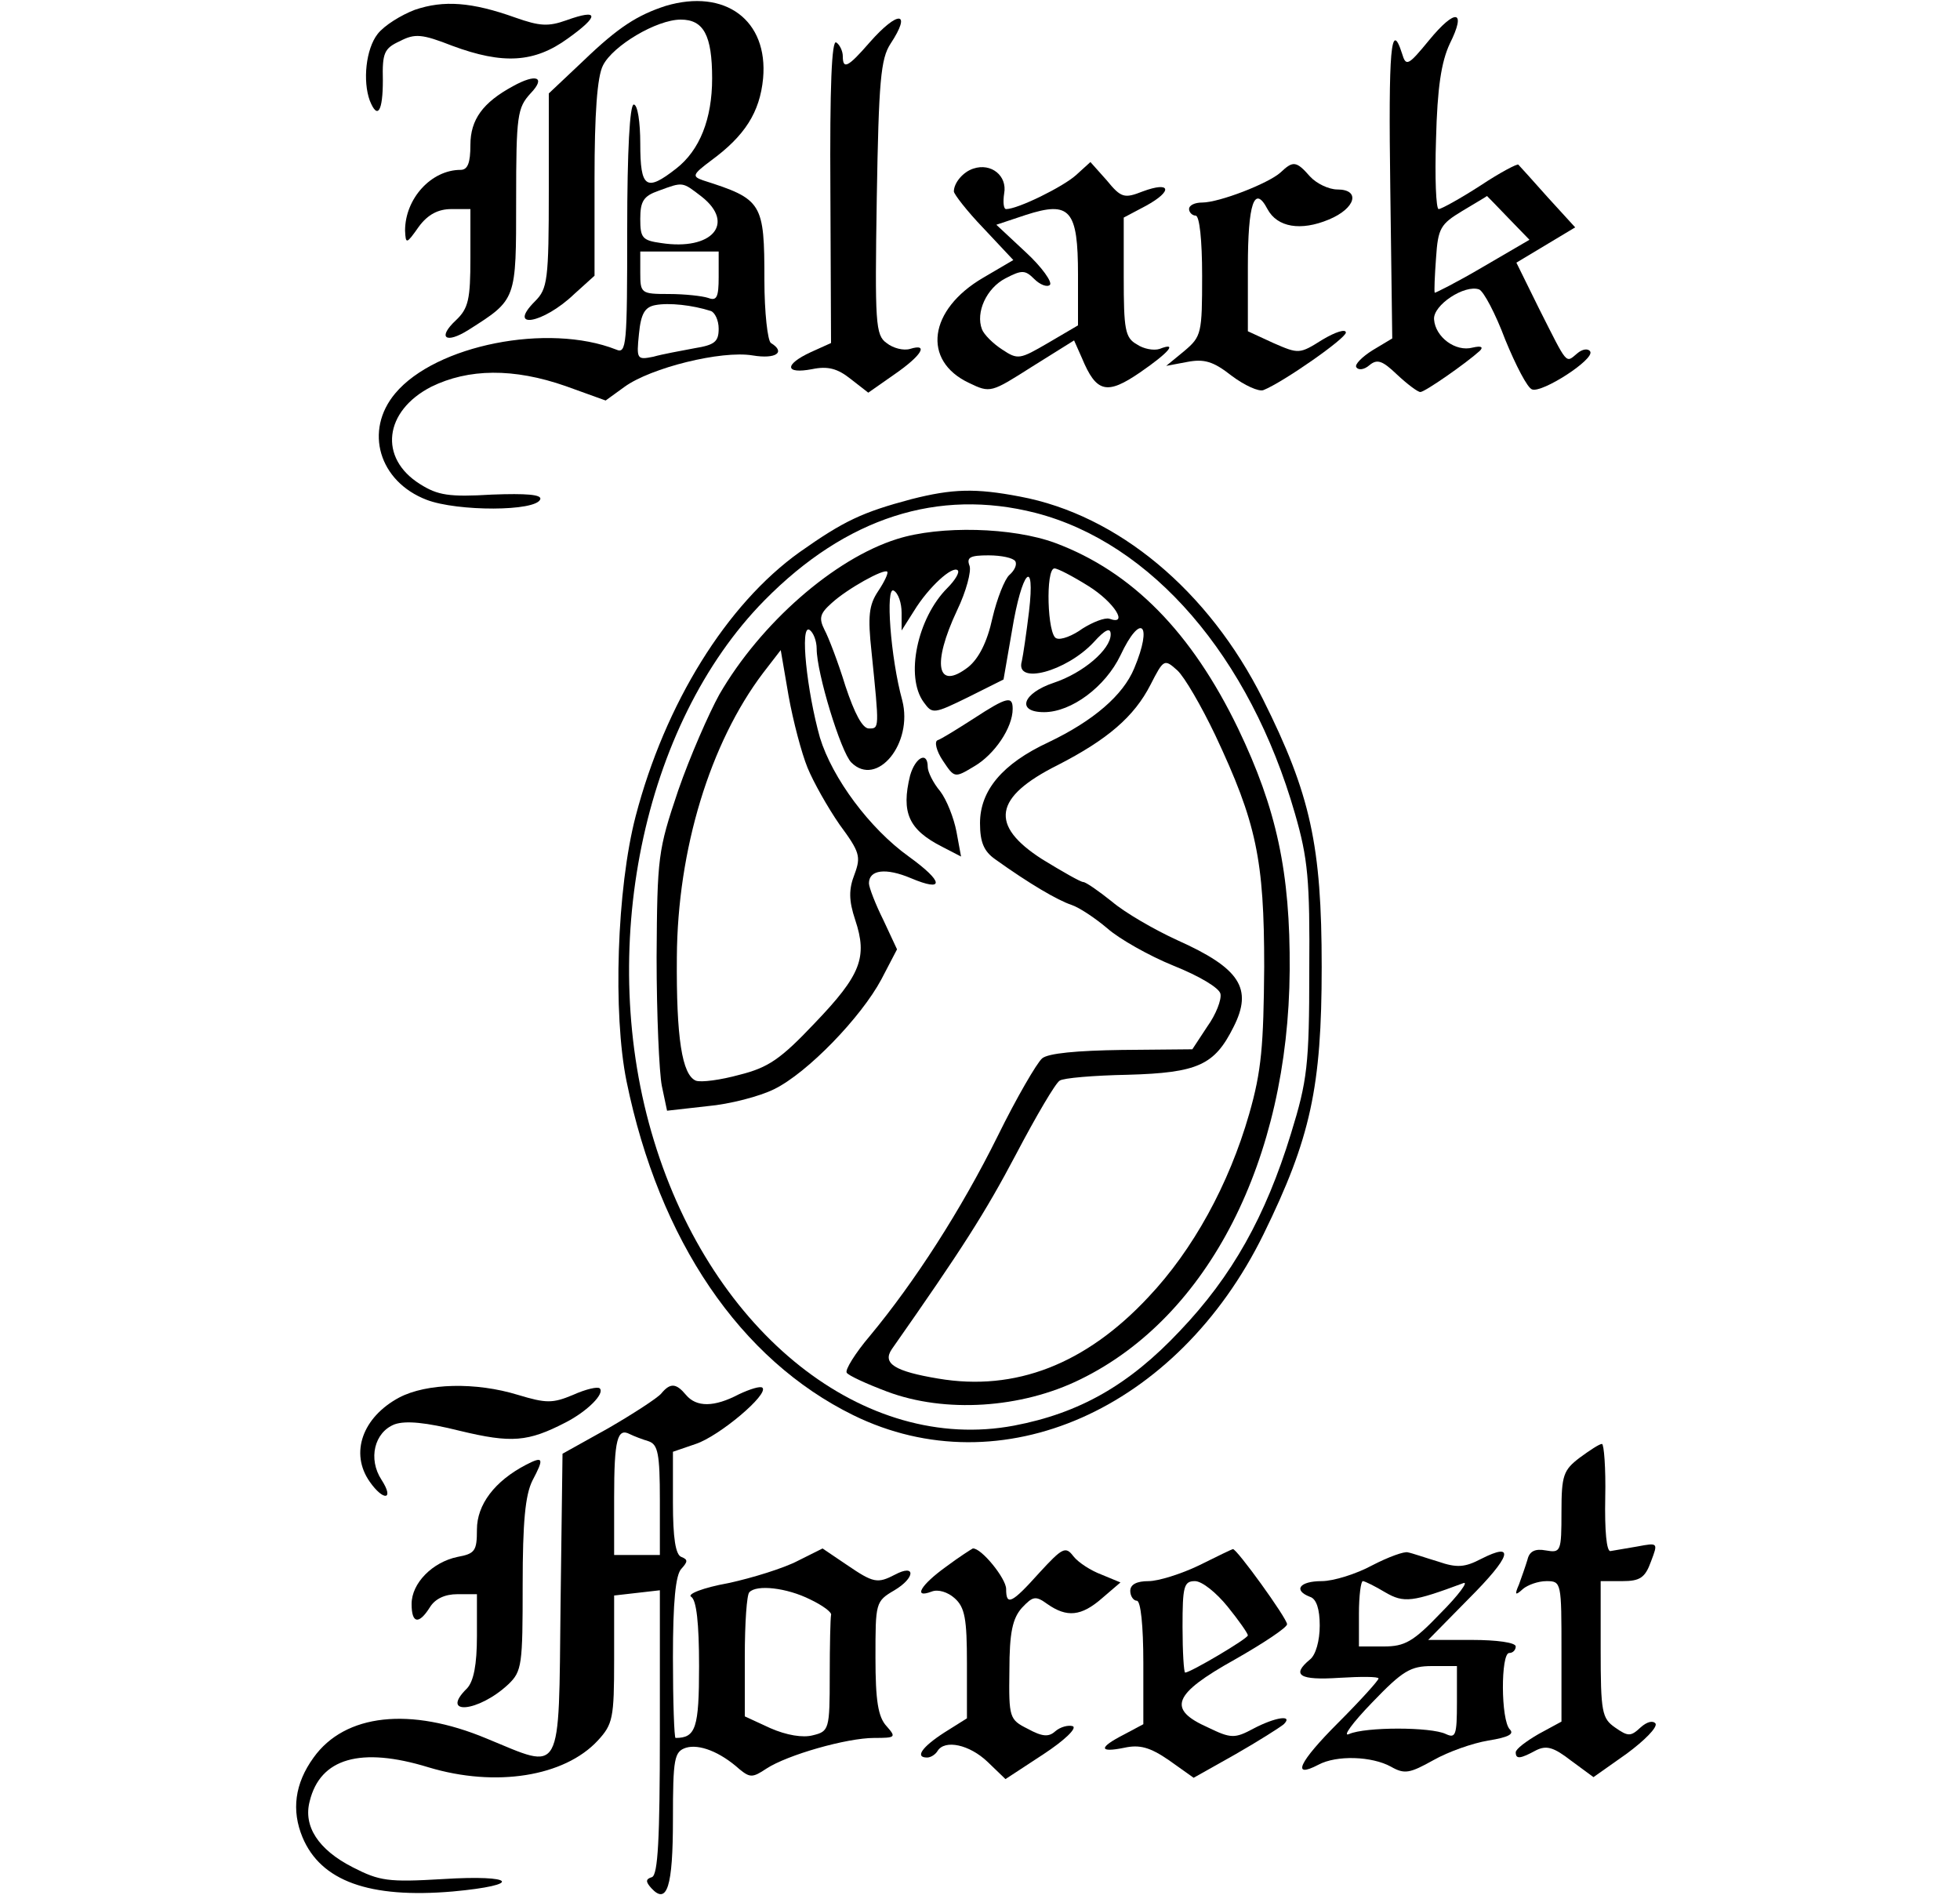 <?xml version="1.0" standalone="no"?>
<!DOCTYPE svg PUBLIC "-//W3C//DTD SVG 20010904//EN"
 "http://www.w3.org/TR/2001/REC-SVG-20010904/DTD/svg10.dtd">
<svg version="1.0" xmlns="http://www.w3.org/2000/svg"
 width="300pt" height="290pt" viewBox="0 0 300 290"
 preserveAspectRatio="xMidYMid meet">
<g transform="translate(0,290) scale(0.1,-0.1)"
fill="#000000" stroke="none">
<path d="M635 2885 c-21 -8 -47 -24 -57 -37 -18 -23 -23 -72 -12 -102 12 -30
20 -16 20 31 -1 42 2 49 26 60 23 12 34 11 80 -7 78 -29 126 -26 177 11 49 35
48 46 -2 28 -28 -10 -41 -9 -78 4 -67 24 -110 27 -154 12z"/>
<path d="M1019 2891 c-43 -14 -72 -32 -126 -84 l-53 -50 0 -148 c0 -138 -2
-151 -21 -170 -44 -44 12 -35 60 11 l31 28 0 149 c0 98 4 156 13 173 15 30 82
70 119 70 35 0 48 -24 48 -90 0 -62 -19 -110 -55 -138 -46 -36 -55 -30 -55 38
0 33 -4 60 -10 60 -6 0 -10 -70 -10 -191 0 -178 -1 -191 -17 -184 -104 41
-276 7 -338 -67 -48 -57 -25 -135 48 -163 47 -18 168 -18 174 1 2 7 -21 9 -74
7 -66 -4 -83 -1 -110 16 -64 40 -55 112 17 149 57 28 126 29 206 1 l61 -22 29
21 c40 29 148 56 196 48 36 -6 51 5 28 19 -5 3 -10 47 -10 96 0 119 -3 124
-94 153 -17 6 -16 9 12 30 52 38 75 74 80 126 8 89 -58 138 -149 111z m55
-292 c52 -41 16 -83 -62 -71 -29 4 -32 8 -32 37 0 27 5 35 28 43 38 14 36 14
66 -9z m26 -123 c0 -31 -3 -37 -16 -32 -9 3 -36 6 -60 6 -43 0 -44 1 -44 33
l0 32 60 0 60 0 0 -39z m-12 -52 c6 -2 12 -14 12 -27 0 -20 -6 -25 -37 -30
-21 -4 -49 -9 -63 -13 -25 -5 -26 -4 -22 35 3 31 9 41 25 44 21 4 57 0 85 -9z"/>
<path d="M2187 2838 c-32 -39 -35 -40 -41 -20 -17 53 -21 8 -18 -207 l3 -229
-30 -18 c-16 -10 -28 -22 -25 -26 3 -5 12 -4 20 3 12 10 20 7 42 -14 16 -15
32 -27 36 -27 7 0 70 44 91 63 6 6 2 8 -11 5 -26 -7 -57 16 -59 43 -2 22 47
54 69 46 7 -3 25 -37 40 -77 16 -39 34 -74 41 -76 15 -6 96 46 89 58 -3 5 -12
4 -20 -3 -18 -15 -14 -19 -58 68 l-35 71 45 27 45 27 -42 46 c-23 26 -44 49
-45 50 -1 2 -28 -12 -58 -32 -31 -20 -60 -36 -64 -36 -4 0 -6 48 -4 107 2 79
8 118 21 146 26 52 9 55 -32 5z m122 -272 l32 -33 -72 -42 c-39 -23 -73 -40
-73 -39 -1 2 0 26 2 53 3 46 7 52 40 72 20 12 37 22 38 23 0 0 15 -15 33 -34z"/>
<path d="M1331 2835 c-33 -38 -41 -42 -41 -21 0 8 -5 18 -10 21 -7 5 -10 -68
-9 -227 l1 -233 -31 -14 c-41 -19 -40 -34 2 -26 24 5 39 1 59 -15 l27 -21 40
28 c42 29 53 48 24 39 -10 -3 -26 1 -36 9 -17 12 -18 30 -15 222 3 179 6 213
21 236 33 50 12 52 -32 2z"/>
<path d="M785 2768 c-46 -25 -65 -51 -65 -90 0 -27 -4 -38 -15 -38 -45 0 -85
-44 -85 -93 1 -21 2 -21 21 6 14 19 30 27 50 27 l29 0 0 -75 c0 -63 -3 -77
-22 -95 -29 -27 -16 -37 19 -15 74 47 73 45 73 199 0 130 2 141 22 163 24 25
9 31 -27 11z"/>
<path d="M1490 2642 c-16 -5 -30 -22 -30 -35 0 -4 20 -30 45 -56 l46 -49 -46
-27 c-84 -49 -94 -127 -22 -161 33 -16 34 -15 97 25 l64 40 12 -27 c22 -53 38
-57 89 -22 45 31 58 47 30 36 -9 -3 -25 0 -35 7 -18 10 -20 23 -20 103 l0 91
34 18 c42 23 38 38 -5 22 -28 -11 -33 -10 -55 17 l-25 28 -22 -20 c-20 -18
-89 -52 -107 -52 -4 0 -5 11 -3 24 5 27 -20 47 -47 38z m160 -163 l0 -77 -46
-27 c-43 -25 -46 -26 -70 -10 -14 9 -28 23 -31 31 -10 26 7 63 36 78 25 13 30
13 44 -1 9 -9 20 -13 24 -9 4 4 -12 27 -37 50 l-45 42 45 15 c68 22 80 8 80
-92z"/>
<path d="M1960 2636 c-19 -17 -94 -46 -120 -46 -11 0 -20 -4 -20 -10 0 -5 5
-10 10 -10 6 0 10 -37 10 -92 0 -88 -1 -93 -27 -115 l-28 -23 32 6 c26 5 40 1
68 -21 20 -15 42 -25 49 -22 30 12 126 79 126 88 0 6 -16 1 -36 -11 -35 -22
-36 -22 -75 -5 l-39 18 0 98 c0 98 10 127 30 89 15 -28 51 -34 94 -16 41 17
49 46 13 46 -13 0 -32 9 -42 20 -21 24 -26 24 -45 6z"/>
<path d="M1395 2136 c-75 -20 -103 -33 -171 -81 -112 -80 -206 -232 -251 -404
-29 -111 -35 -303 -14 -406 50 -244 174 -426 347 -511 226 -111 496 8 628 277
72 147 89 225 89 409 0 186 -17 264 -90 410 -83 166 -222 282 -372 310 -68 13
-103 12 -166 -4z m190 -21 c178 -46 328 -220 397 -460 20 -69 23 -102 22 -240
0 -145 -3 -169 -28 -250 -39 -127 -90 -218 -170 -302 -78 -83 -154 -126 -254
-145 -229 -43 -461 141 -551 436 -89 290 -18 637 169 827 125 127 266 172 415
134z"/>
<path d="M1373 2075 c-96 -30 -209 -129 -272 -238 -16 -29 -45 -95 -63 -147
-31 -92 -32 -101 -33 -255 0 -88 4 -177 8 -197 l8 -38 62 7 c34 3 80 15 102
26 51 25 133 110 164 168 l24 46 -21 45 c-12 24 -22 50 -22 56 0 21 26 24 64
8 52 -22 51 -6 -3 33 -60 43 -117 120 -136 182 -20 71 -31 174 -16 165 6 -4
11 -17 11 -29 0 -37 37 -158 53 -174 39 -39 95 29 78 95 -18 65 -26 176 -13
168 7 -4 12 -19 12 -34 l0 -27 19 30 c22 36 59 70 67 62 3 -3 -4 -15 -16 -27
-46 -46 -65 -136 -36 -175 13 -18 15 -18 68 8 l54 27 13 75 c15 92 36 114 26
29 -4 -33 -9 -67 -11 -76 -11 -37 68 -16 110 29 18 20 26 23 26 12 0 -23 -42
-59 -87 -74 -48 -16 -58 -45 -15 -45 42 0 94 39 117 87 31 66 50 49 21 -20
-17 -41 -62 -80 -131 -113 -71 -33 -105 -74 -105 -124 0 -29 6 -43 23 -55 53
-38 96 -63 117 -70 12 -4 36 -20 55 -36 18 -16 64 -42 101 -57 40 -16 70 -34
72 -43 2 -9 -7 -32 -20 -50 l-23 -35 -108 -1 c-68 -1 -113 -5 -122 -13 -8 -7
-39 -60 -68 -119 -56 -113 -127 -223 -195 -305 -23 -27 -39 -53 -36 -57 2 -4
30 -17 62 -29 88 -33 205 -26 296 19 196 96 318 336 320 626 1 150 -20 247
-79 370 -71 147 -162 240 -280 284 -65 24 -176 27 -242 6z m181 -34 c3 -5 -1
-14 -9 -21 -7 -6 -19 -36 -26 -66 -8 -37 -21 -62 -37 -75 -48 -37 -56 4 -17
87 14 29 22 60 19 68 -5 13 1 16 29 16 20 0 38 -4 41 -9z m-210 -46 c-14 -21
-16 -38 -10 -93 12 -118 12 -117 -4 -117 -10 0 -22 23 -36 65 -11 36 -26 75
-32 86 -9 18 -7 25 11 41 24 22 80 53 85 48 2 -2 -4 -15 -14 -30z m322 8 c40
-25 62 -61 32 -50 -7 2 -25 -5 -41 -15 -15 -11 -33 -18 -40 -15 -14 4 -17 107
-3 107 5 0 28 -12 52 -27z m-430 -278 c9 -22 31 -61 49 -87 31 -42 33 -49 23
-76 -9 -23 -9 -40 1 -70 19 -57 9 -84 -62 -158 -52 -55 -71 -68 -115 -79 -29
-8 -59 -12 -67 -9 -21 9 -30 65 -29 189 1 165 51 328 132 435 l27 35 12 -70
c7 -39 20 -88 29 -110z m624 50 c63 -134 75 -190 75 -355 -1 -120 -4 -159 -23
-225 -31 -108 -86 -208 -154 -280 -96 -103 -204 -145 -322 -125 -66 11 -86 23
-71 45 108 154 143 209 190 298 31 59 61 110 67 113 5 4 52 8 104 9 108 3 133
15 162 73 30 59 10 90 -86 133 -35 16 -80 42 -100 59 -20 16 -40 30 -44 30 -4
0 -32 16 -63 35 -81 52 -74 95 24 144 76 39 117 74 142 123 20 39 21 40 41 22
11 -10 37 -55 58 -99z"/>
<path d="M1490 1800 c-25 -16 -49 -31 -55 -33 -5 -2 -2 -16 8 -31 18 -27 18
-27 48 -9 31 18 59 59 59 88 0 20 -8 19 -60 -15z"/>
<path d="M1393 1713 c-14 -57 -2 -83 49 -109 l29 -15 -7 38 c-4 21 -15 49 -25
62 -11 13 -19 30 -19 37 0 25 -19 15 -27 -13z"/>
<path d="M611 761 c-56 -30 -76 -85 -45 -129 21 -30 38 -28 18 3 -21 32 -11
73 20 85 17 6 48 3 100 -10 79 -19 104 -17 162 13 33 17 60 44 52 52 -3 3 -21
-1 -41 -10 -31 -13 -41 -13 -84 0 -65 20 -140 18 -182 -4z"/>
<path d="M1012 767 c-6 -7 -43 -31 -81 -53 l-70 -39 -3 -230 c-3 -268 4 -254
-113 -206 -117 49 -217 38 -265 -29 -29 -40 -34 -81 -17 -122 28 -67 102 -94
230 -83 109 10 96 26 -15 19 -84 -5 -97 -3 -138 18 -53 27 -76 63 -66 101 16
66 78 84 182 52 103 -31 208 -14 259 41 23 25 25 34 25 124 l0 98 35 4 35 4 0
-217 c0 -165 -3 -218 -12 -222 -10 -3 -10 -7 -1 -17 24 -26 33 2 33 105 0 94
2 104 20 110 20 6 52 -6 82 -33 16 -13 20 -13 41 1 32 21 123 47 165 47 33 0
34 1 19 18 -13 14 -17 39 -17 105 0 84 0 86 29 103 32 19 33 41 1 24 -27 -14
-33 -13 -74 15 l-37 25 -38 -19 c-21 -11 -69 -26 -106 -34 -39 -7 -64 -17 -57
-21 8 -5 12 -40 12 -106 0 -95 -5 -110 -36 -110 -2 0 -4 55 -4 123 0 85 4 127
13 136 10 11 10 14 0 18 -9 3 -13 29 -13 83 l0 78 35 12 c36 12 112 76 102 86
-3 3 -19 -2 -36 -10 -38 -20 -65 -20 -81 -1 -15 18 -24 19 -38 2z m-19 -73
c14 -5 17 -19 17 -90 l0 -84 -35 0 -35 0 0 88 c0 89 5 107 24 97 6 -3 19 -8
29 -11z m247 -242 c19 -9 34 -20 32 -24 -1 -5 -2 -46 -2 -93 0 -82 -1 -85 -26
-91 -15 -4 -40 0 -65 11 l-39 18 0 92 c0 50 3 95 7 98 11 12 57 7 93 -11z"/>
<path d="M2418 669 c-25 -19 -28 -27 -28 -83 0 -61 -1 -63 -24 -59 -16 3 -25
-1 -28 -14 -3 -10 -9 -27 -13 -38 -7 -16 -6 -18 6 -7 7 6 23 12 36 12 23 0 23
-2 23 -108 l0 -107 -35 -19 c-19 -11 -35 -23 -35 -28 0 -11 7 -10 31 3 16 8
27 5 54 -16 l34 -25 51 36 c27 20 47 40 44 46 -4 5 -13 3 -23 -6 -15 -14 -19
-14 -39 0 -20 14 -22 23 -22 120 l0 104 33 0 c27 0 35 5 44 30 11 29 11 29
-21 23 -17 -3 -35 -6 -41 -7 -6 -1 -9 31 -8 82 1 45 -2 82 -5 82 -4 0 -19 -10
-34 -21z"/>
<path d="M805 658 c-48 -25 -75 -61 -75 -99 0 -33 -3 -37 -30 -42 -38 -8 -70
-40 -70 -72 0 -30 11 -32 28 -5 8 13 23 20 42 20 l30 0 0 -64 c0 -44 -5 -69
-15 -80 -43 -42 17 -37 63 6 21 20 22 30 22 152 0 97 4 138 15 160 18 34 17
38 -10 24z"/>
<path d="M1448 502 c-39 -28 -51 -49 -22 -38 10 4 25 -1 35 -10 16 -14 19 -32
19 -100 l0 -84 -35 -22 c-34 -22 -45 -38 -26 -38 6 0 13 5 16 10 11 18 49 10
77 -17 l27 -26 58 38 c32 21 52 40 45 43 -7 2 -19 -1 -27 -8 -10 -9 -20 -8
-42 4 -28 14 -29 17 -28 89 0 59 5 80 19 96 17 18 21 19 39 6 30 -21 52 -19
84 9 l28 24 -29 12 c-16 6 -35 18 -43 28 -12 16 -17 13 -52 -25 -43 -48 -51
-51 -51 -25 0 16 -38 63 -51 62 -2 -1 -21 -13 -41 -28z"/>
<path d="M1835 504 c-27 -13 -62 -24 -77 -24 -18 0 -28 -5 -28 -15 0 -8 5 -15
10 -15 6 0 10 -38 10 -95 l0 -94 -30 -16 c-39 -20 -38 -28 1 -20 23 5 39 1 68
-19 l38 -27 64 36 c35 20 68 41 74 46 15 15 -13 11 -47 -7 -28 -15 -34 -15
-69 2 -63 28 -54 51 41 104 44 25 80 49 80 54 0 9 -78 117 -83 115 -1 0 -24
-11 -52 -25z m44 -63 c17 -21 31 -41 31 -44 0 -5 -88 -57 -96 -57 -2 0 -4 32
-4 70 0 62 2 70 19 70 11 0 33 -18 50 -39z"/>
<path d="M2100 504 c-24 -13 -59 -24 -77 -24 -34 0 -44 -14 -18 -24 10 -3 15
-19 15 -44 0 -23 -6 -45 -15 -52 -29 -24 -16 -32 45 -28 33 2 60 2 60 -1 0 -3
-28 -34 -62 -68 -60 -60 -72 -86 -30 -64 28 15 82 13 111 -3 21 -12 29 -10 65
10 23 13 60 26 84 30 31 5 40 10 33 17 -14 14 -14 117 -1 117 6 0 10 5 10 10
0 6 -29 10 -67 10 l-67 0 62 63 c65 65 72 88 19 61 -25 -13 -37 -14 -66 -4
-20 6 -40 13 -46 14 -5 2 -30 -7 -55 -20z m20 -41 c29 -17 42 -15 120 14 8 3
-7 -18 -35 -46 -42 -44 -55 -51 -87 -51 l-38 0 0 50 c0 28 3 50 6 50 3 0 19
-8 34 -17z m110 -169 c0 -50 -2 -55 -17 -48 -23 11 -123 11 -148 0 -11 -5 5
17 35 48 47 49 59 56 92 56 l38 0 0 -56z"/>
</g>
</svg>
